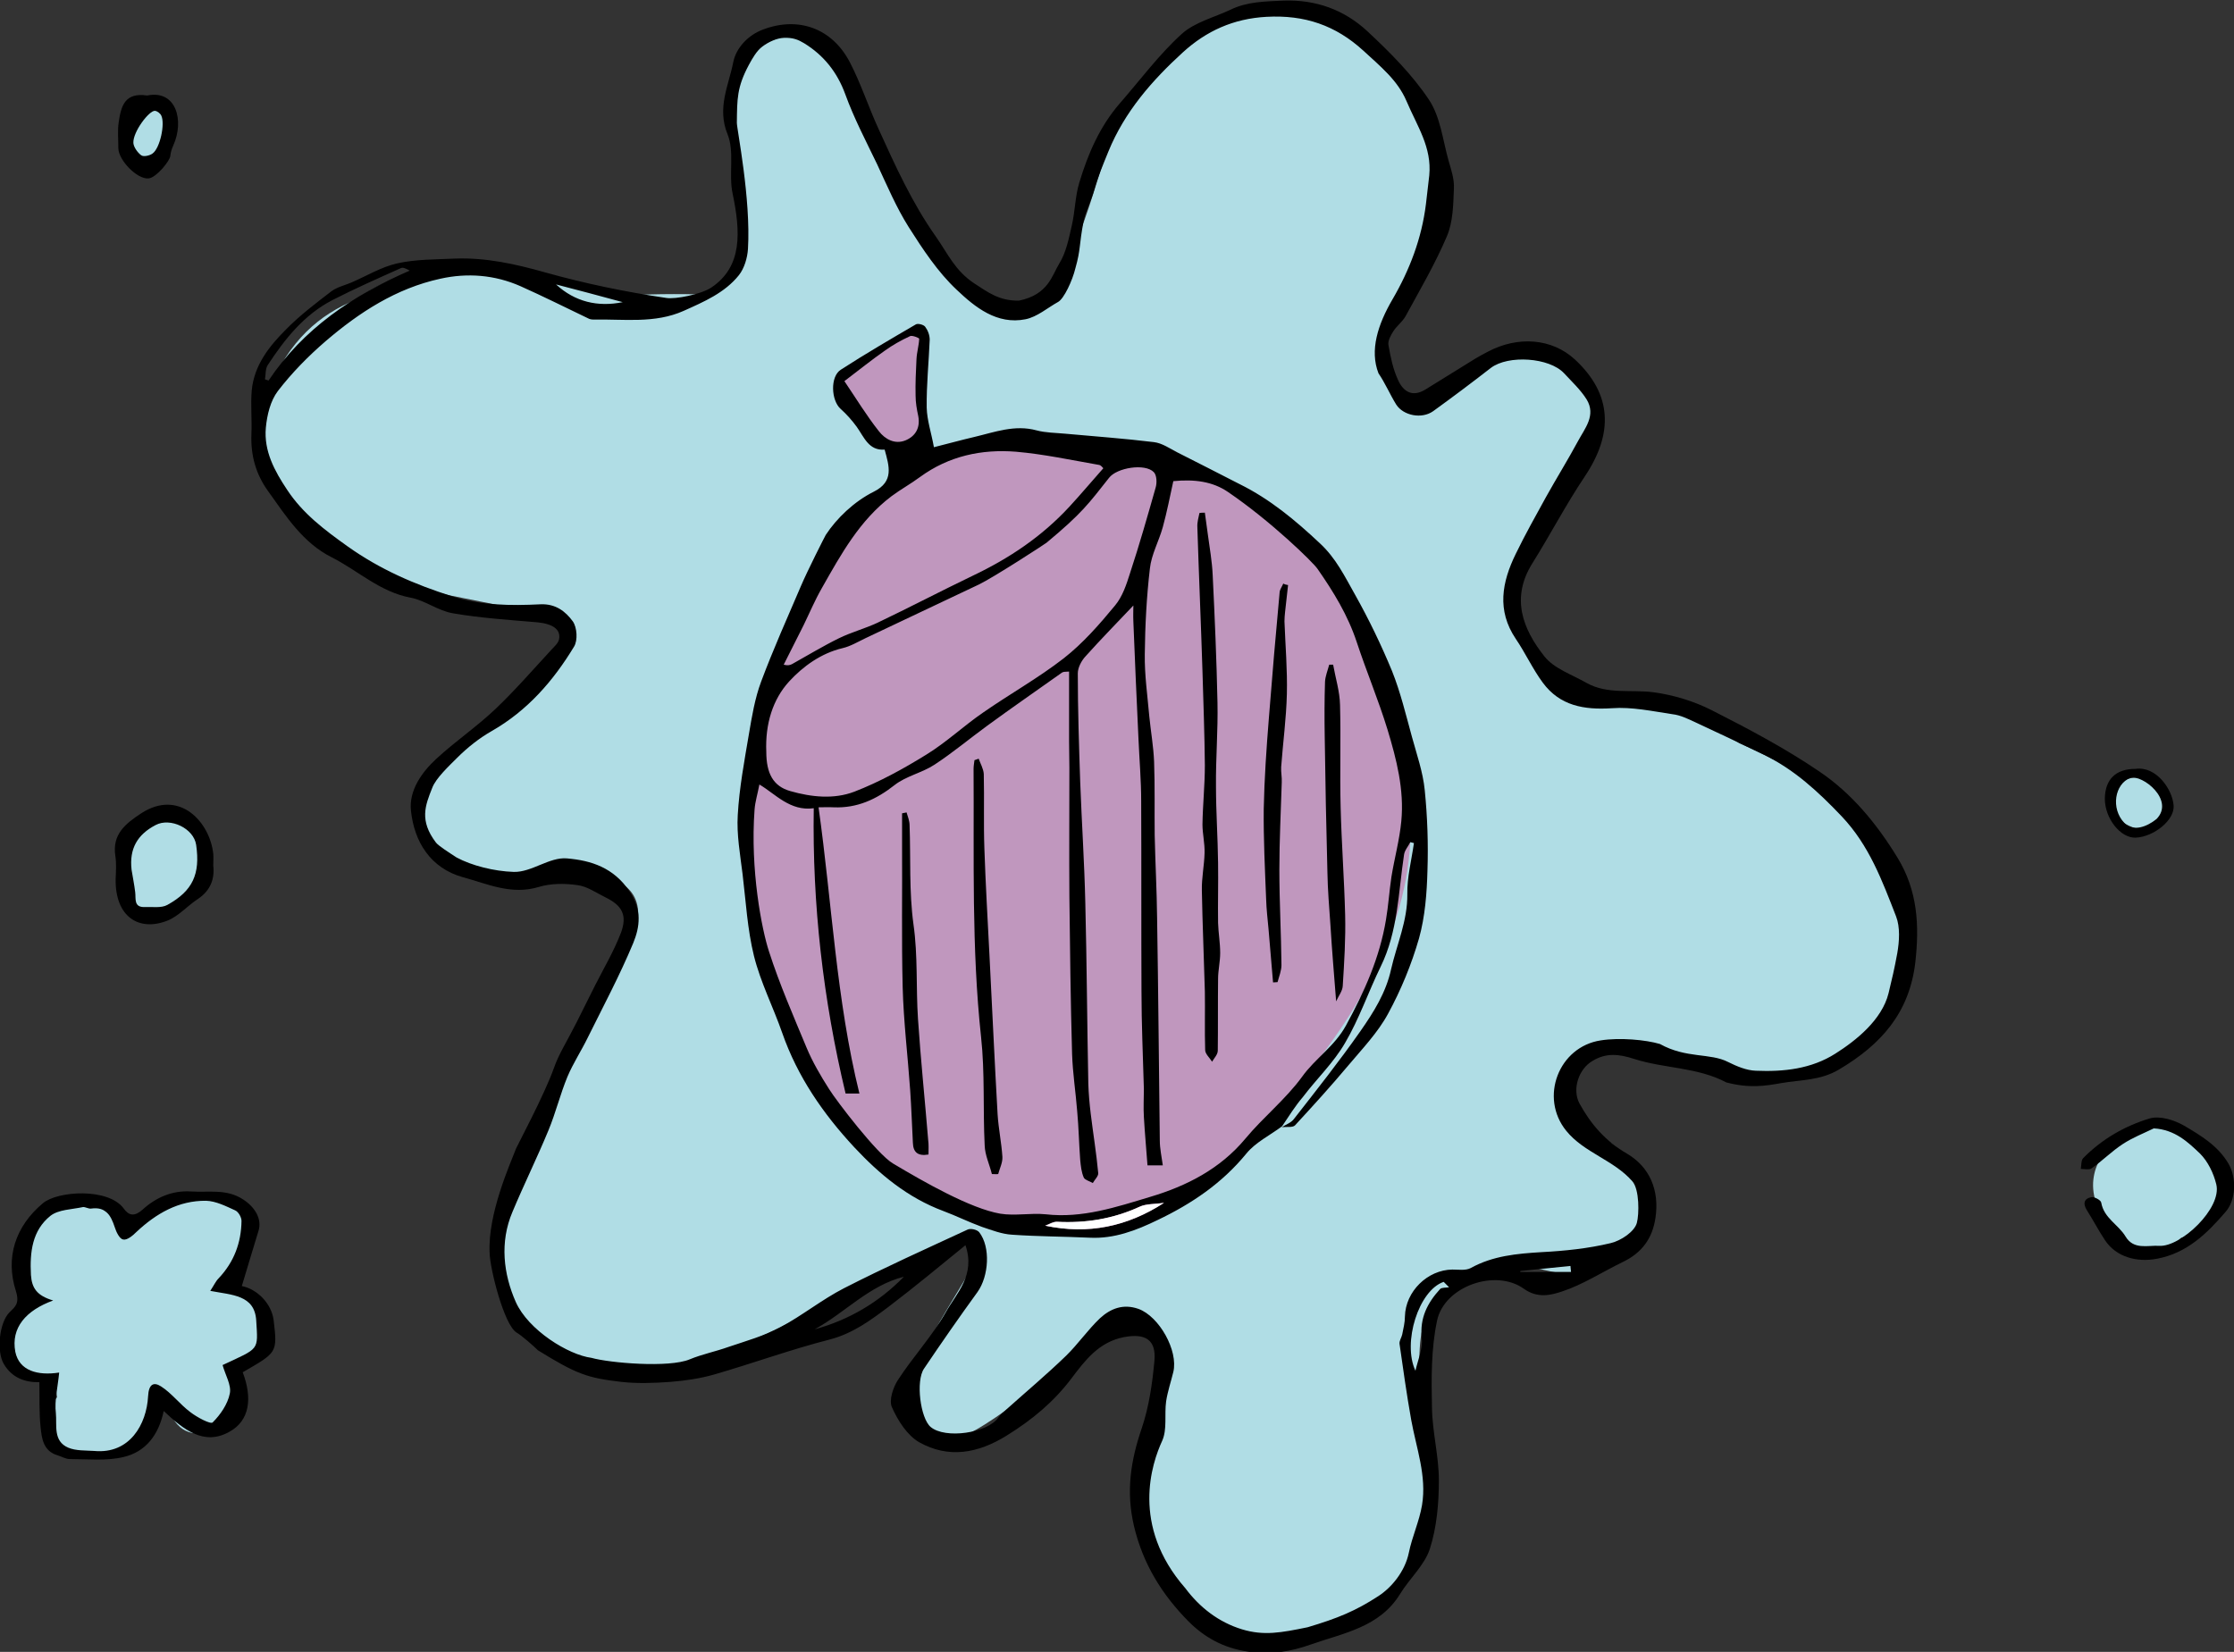 <?xml version="1.0" encoding="utf-8"?>
<!-- Generator: Adobe Illustrator 21.1.0, SVG Export Plug-In . SVG Version: 6.00 Build 0)  -->
<svg version="1.1" id="圖層_1" xmlns="http://www.w3.org/2000/svg" xmlns:xlink="http://www.w3.org/1999/xlink" x="0px" y="0px"
	 viewBox="0 0 743.7 550" style="enable-background:new 0 0 743.7 550;" xml:space="preserve">
<rect x="0" y="0" width="743.7" height="550" fill="#333333" stroke="none"/>
<style type="text/css">
	.st0{fill:#B0DDE5;}
	.st1{opacity:0.5;fill:#D05399;}
	.st2{fill:#FFFFFF;}
</style>
<g>
	<path class="st0" d="M579.1,247.5c-12-8-26.3-12.5-40.6-12.9c-4-1.2-25.6-12-26.9-13.3c-13.8-13.7-5.8-32.6-2.2-39
		c6.1-10.9,13.8-20.5,19.2-31.9c2.6-5.6,2.8-11.1,1.4-15.9c-2.5-9.7-11-18-21.1-17.5c-5.4-0.5-10.8,1.3-14.9,6
		c-8,5.2-24.6,15.5-29.8,6.7C445,97.3,522.1,65.7,442.5,7.6c-20.2-14.8-55.8,8.2-68,28.7c-10.8,18.1-13.3,58.7-36.1,67
		c-1.2,0-2.4-0.1-3.3-0.1c-2.4-0.8-6-1.9-7.7-2.2c-20.1-11.1-30-37.5-38.8-60.1c-0.7-1.8-1.6-3.4-2.6-4.9c-0.5-2.9-1-5.8-1.4-8.7
		c-4.2-27.9-46.6-16-42.4,11.7c2,12.9,5.3,26.5,4.9,39.6c-0.3,8.9-4.7,14.1-9.9,19.4c-0.2,0-0.3,0.1-0.5,0.1
		c-11-0.3-22-0.3-32.9,0.6c-11.9-5.8-26.8-7.4-39.2-9c-16.2-2-33.5,0.6-46,10.1c-12.3,4.8-22.6,14-28.7,29.4
		c-7.8,19.6-0.2,40.3,16.5,52.6c16.6,12.2,39.5,15.6,59.2,19.6c4.6,1.3,17.3,0,20.6,3.6c3.7,4,3.2,6,0.5,11.5
		c-5.4,11-25.6,25.6-35.3,32.7c-19,14-12.6,39.6,12.3,41.1c21.4,1.3,65.9-8.2,41.8,33.9c-18.3,32-72.8,103.7-15,128
		c43.3,18.3,94.5-31.1,131-39.3c21.7-4.9-42,55.7-9.2,66.6c18.8,6.3,93.5-87.2,70.4-4.3c-2.6,9.4-4.2,18.3-3.3,28.3
		c1.4,14.4,21.4,42,44.1,43.6c31.1,2.2,49.9-24.4,52.5-53.7c0.7-8-2.1-14.9-2.7-23c-0.6-8.1-1.6-20.1,0.2-28.1
		c1.3-5.8,13.2-17.9,15-19c11.5-6.7,22.1,0.1,34.4,1c24.9,1.8,31-32.8,12.1-44.6c-6-3.8-8.7-5.1-10.5-11.6c-4.1-14.4,9-18.9,12.4-21
		c21.8,0.3,43.9,15.6,65.7,9.6c17.5-4.9,31.4-27.5,31.6-44.8C634.9,279.6,607.6,259.9,579.1,247.5z"/>
	<path class="st0" d="M86.3,440.8c-0.8-6.7-5.3-11.8-11.1-14.6c8.4-10.7,12.5-22.3-2.5-26.9c-9.6-2.9-21.2,3.2-29,8.3
		c-1,0.6-1.9,1.3-2.9,2c-0.5-1-1-1.7-1.3-2.1c-5.4-6.5-13.4-10.2-21.6-6.9c-7.7,3-12.5,10.7-12.9,18.9c-0.2,4.2,0.9,8.2,2.7,11.9
		c0.9,1.8,1.9,3.4,2.9,5.1c-1.1,0.7-2.2,1.5-3.3,2.4c-9.9,7.8,0.8,22.2,11.3,20.1c0,0.7,0,1.4-0.1,2.1c0.1,1.4,0.3,2.8,0.5,4.1
		c-2,2.4-3,5.3-2.6,8.9c0.8,5.9,5.8,10.3,11.8,10.4c6.9,0.1,14.9,1.3,20.3-3.9c3.5-3.4,5-8.6,3.8-13.4c-0.2-0.9-0.6-1.8-0.9-2.7
		c2.4,1.9,4.5,3.9,5.6,6.5c6.1,14.1,26.7,1.9,20.7-12.1c-0.4-0.8-0.8-1.6-1.2-2.3C82.9,453.7,87.3,449,86.3,440.8z"/>
	<path class="st0" d="M67.8,290.1c0-1.1-0.2-2-0.5-3c0.6-3.7-0.2-7.6-2.6-10.7c-7.3-9.4-22.2-4.9-24.5,6.3c-0.3,1.4-0.5,2.8-0.5,4.2
		c-1.2,4.3-0.5,8.8,2.3,12.3c4.1,5.3,11.2,5.8,16.5,2.5C63.6,300.6,68,295.4,67.8,290.1z"/>
	<path class="st0" d="M732.2,381.4c-4.8-4.4-10.1-7-16.8-5.5c-4.3,0.9-8.3,3-11.4,5.9c-4.1,1.9-6.5,5.9-7.1,10.8
		c-0.7,5.9,1.8,11.7,5.9,16.1c0.1,0.2,0.2,0.4,0.3,0.6c3.7,6.4,10.4,7.6,17.2,6.5c2.2-0.4,4.2-1.8,5.7-3.6c1.7-0.6,3.3-1.3,4.8-2.2
		c5.1-3.1,8-8.3,8.1-14.3C739,390.2,736.1,385,732.2,381.4z"/>
	<path class="st0" d="M719.4,262.2c-1.2-1.2-3-2-4.8-2.3c-3.4-2.2-8.8-0.5-10.7,3c-2.2,4.1-0.8,8.3,2.9,10.9c1.2,0.9,2.7,1.5,4.2,2
		c2.5,0.8,4.7,0.2,7-0.8c2.6-1.1,3.8-4.3,4-6.9C722,266,720.9,263.8,719.4,262.2z"/>
	<path class="st0" d="M49.3,34.2c-4.1,0.2-8.3,3.5-8,8c0,0.2,0,0.4,0,0.5c-0.1,0.3-0.2,0.6-0.3,0.8c-1.5,3.9,1.7,8.9,5.6,9.8
		c4.6,1,8.2-1.4,9.8-5.6c0.7-1.7,1-3.8,0.8-5.6C57,38,53.8,34,49.3,34.2z"/>
	<g>
		<path d="M321.4,414.6c-8.5,6.9-16.9,13.9-25.6,20.5c-6,4.5-11.9,8.9-19.6,10.9c-12.9,3.3-25.5,7.9-38.3,11.6
			c-4.8,1.4-9.8,2.1-14.7,2.5c-5.5,0.4-11,0.6-16.4,0c-11.3-1.3-14.9-2.6-27.7-10.5c-1.3-1.3-5.5-5-7.1-5.9
			c-4.2-2.5-8.9-21.3-9-26.5c-0.7-13,6.9-29.8,8.8-34.8c0.2-0.6,9.5-18,12.6-26.8c1.6-4.6,4.3-8.8,6.5-13.2c0.3-0.6,0.7-1.3,1-1.9
			c2.1-4.2,4.2-8.4,6.3-12.6c2.9-5.7,6.2-11.3,8.5-17.3c2.2-5.9,0.4-9.1-5.1-11.8c-3.1-1.5-6.1-3.7-9.4-4.1
			c-4.2-0.6-8.8-0.6-12.8,0.6c-9.1,2.8-17.1-1-25.2-3.2c-10.9-3-16.3-11.8-17.4-22.2c-0.7-6.7,3.6-12.8,8.5-17.3
			c6.3-5.8,13.5-10.7,19.7-16.6c6.5-6.2,12.4-13,18.5-19.6c1-1.1,2.3-2.2,2.6-3.5c0.7-3.4-2.2-5.2-7.2-5.7c-9.4-0.8-18.8-1.4-28.1-3
			c-4.9-0.8-9.3-4.3-14.1-5.2c-10.2-1.9-17.5-9-26.2-13.4c-9.6-4.8-15.2-13.6-21.2-22c-4.2-5.8-5.9-12.1-5.6-19.2
			c0.2-4.8-0.3-9.7,0.1-14.4c0.8-8.4,5.8-14.7,11.4-20.3c4.6-4.7,9.9-8.7,15.1-12.7c1.9-1.4,4.4-2,6.6-2.9c5.1-2.2,10-5.2,15.3-6.4
			c6.2-1.4,12.8-1.3,19.2-1.6c10.3-0.4,20.2,1.8,30.1,4.6c13.2,3.7,26.7,6.5,40.3,8.5c3.1,0.5,11.5-1.2,14.9-3.4
			c10.6-7,9.8-18.7,7.2-31.3c-1.4-6.4,0.7-13.9-1.7-19.8c-3.6-8.8,0.4-16.3,1.9-24c0.9-4.6,4.8-9,10-10.9
			c11.7-4.4,22.9-0.4,28.8,10.9c3.7,7.1,6.2,14.9,9.6,22.3c5.6,12.3,11.1,24.5,19,35.7c4.2,6,6.4,11.4,12.9,15.7
			c4.5,2.9,8.2,5.8,14.8,5.7c9.8-2,11-8.4,13.4-12.3c2.3-3.7,3.2-8.3,4.2-12.7c1.1-4.7,1.1-9.7,2.5-14.3c2.9-9.6,6.8-18.7,13.5-26.4
			c6.8-7.8,13-16.2,20.6-23.1c4.3-3.9,10.8-5.5,16.3-8.1c5.6-2.7,11.5-2.7,17.5-3c10.9-0.4,20.4,3.1,28.1,10.3
			c7.4,6.9,14.8,14.3,20.4,22.7c3.8,5.7,4.6,13.4,6.5,20.2c0.9,3.1,2,6.3,1.8,9.5c-0.2,5.3-0.3,11-2.3,15.7
			c-3.9,9.2-9,17.9-13.8,26.7c-1,1.8-2.9,3.2-4,4.9c-0.9,1.4-1.9,3.2-1.7,4.6c0.7,4,1.5,8,3.2,11.7c1.7,3.8,4.7,5.9,9.1,3.2
			c5.6-3.5,11.2-6.9,16.8-10.4c1.3-0.8,2.7-1.5,4-2.2c10-5.3,21.3-4.5,29,2.6c12.5,11.6,12.8,24.7,3.3,38.9
			c-6.3,9.4-11.5,19.4-17.5,29c-7.2,11.5-3.2,21.8,4,30.9c3.2,4.1,9.2,6.1,14.1,8.9c7,3.9,14.9,2.1,22.3,3.1c6.7,0.9,13.5,3,19.4,6
			c12.2,6.2,24.5,12.7,35.8,20.4c10.8,7.3,19.1,17.4,26,28.7c6.7,11,7.3,22.5,5.9,34.9c-2,16.8-11.4,27.3-25.4,35.6
			c-6.2,3.7-12.7,3.4-19.1,4.5c-5.6,1-10.7,1.8-18.4-0.2c-9.6-5.1-20.6-4.6-30.6-7.8c-5.2-1.7-9.4-2.1-13.9,0.6
			c-4.7,2.7-6.9,9.5-4.4,14.2c3.8,6.9,8.6,12.5,15.8,16.7c7.5,4.4,10.9,12.1,9.5,21.4c-1,6.9-4.6,11.7-10.9,14.7
			c-6.8,3.3-13.2,7.5-20.2,9.8c-3.6,1.2-8.1,2.4-12.7-0.9c-9.5-6.8-26.5-0.8-28.9,10.6c-2,9.4-1.9,19.3-1.7,28.9
			c0.1,8.1,2.3,16.2,2.3,24.3c0,7.6-0.7,15.6-3,22.8c-1.8,5.5-6.8,9.9-9.9,15c-6.8,11.1-18.8,13-29.6,16.8
			c-6.7,2.4-13.6,3.6-21.2,2.4c-8-1.2-14.3-4.7-19.6-10c-8.8-8.9-15.2-19.1-18.2-31.8c-2.7-11.5-1.1-21.8,2.6-32.6
			c2.4-7.1,3.5-14.8,4.2-22.3c0.7-7.3-3.2-9.3-10.1-8c-8.4,1.6-13,7.8-17.4,13.6c-6,8-13.3,14-21.7,19.2c-9.5,5.9-19.3,7.7-29.1,2.2
			c-4-2.3-7.1-7.2-9.1-11.7c-1-2.3,0.4-6.5,2-9c5-7.7,11.4-14.6,15.9-22.5C318.5,430.4,324.8,424.6,321.4,414.6z M352.3,100.5
			c-3.6,2-7,5-10.9,5.8c-9.5,1.9-16.8-4-22.9-9.8c-6.3-5.9-11.3-13.5-16-20.9c-4.1-6.5-7.2-13.8-10.5-20.9
			c-3.7-7.7-7.7-15.3-10.6-23.3c-2.7-7.4-7.2-13-13.7-17c-2-1.2-3.7-1.9-6.7-1.8c-2.5,0.1-5.2,1.4-7.2,2.9c-1.9,1.4-3.3,3.9-4.5,6.1
			c-4,7.5-3.9,11.3-4,19.3c0,2.1,4.7,25.2,3.7,42c-0.2,3-1.2,6.4-3,8.7c-4.7,5.9-11.7,8.9-18.4,11.9c-9.6,4.3-19.9,2.7-30,2.9
			c-0.6,0-1.3-0.1-1.8-0.4c-7.5-3.6-14.9-7.3-22.5-10.7c-8.6-3.8-17.7-4.5-26.7-2.5c-14.7,3.2-27,11.2-38.2,20.8
			c-5.8,5-11.2,10.5-15.9,16.6c-2.5,3.3-3.6,8-4,12.2c-0.7,7.8,2.9,14.4,7.1,20.7c5.2,7.9,12.4,13.3,20.1,18.8
			c10.8,7.7,22.4,12.7,34.7,16.6c9.6,3.1,19.6,3.2,29.6,2.7c5-0.2,8.3,2.4,10.7,5.7c1.4,2,1.7,6.3,0.4,8.4
			c-6.9,11.4-15.5,21.3-27.4,28.1c-4.2,2.4-8.1,5.5-11.5,8.9c-2.7,2.7-7.1,6.8-8.3,10c-2.4,6-4.3,10.9,1.2,18.2
			c0.8,1.1,4.6,3.5,6.9,5c5,2.7,12.5,4.6,19,4.8c5.9,0.2,11.9-5,17.7-4.5c8.2,0.7,15.6,3.1,20.9,11c4.2,6.2,3.4,11.8,1.2,17.2
			c-4.5,10.8-10,21.1-15.2,31.6c-2.1,4.3-4.8,8.4-6.7,12.9c-2.4,5.8-3.9,12-6.3,17.8c-3.8,9.2-8.2,18.1-12,27.2
			c-4.3,10.1-3,20.7,1.1,30c4.2,9.4,17.5,17.6,25.2,18.6c6,1.7,25.8,3.4,32.7,0.5c4.1-1.7,8.6-2.6,12.8-4.1c5.9-2,12-3.7,17.4-6.6
			c7.3-3.9,13.8-9.2,21.2-13c13.5-6.9,27.3-13.1,41.1-19.5c1-0.5,3.2,0,3.9,0.9c3.8,4.9,3.2,14.6-0.6,19.9
			c-6.1,8.4-12,16.9-17.8,25.5c-2.8,4.1-1.2,16.5,2.2,19.4c4.8,4.1,19,2.1,22.6-3.2c0.7-1,1.7-1.8,2.6-2.6
			c6.7-6,13.5-11.7,19.9-17.9c4-3.9,7.2-8.6,11.3-12.5c3.5-3.2,7.7-4.9,12.8-3.1c6.9,2.5,13.3,13.9,11.6,21
			c-0.8,3.3-1.9,6.5-2.4,9.8c-0.6,4.4,0.4,9.3-1.3,13.1c-3.4,7.4-10.6,28.2,7.7,49.1c4.7,6.3,11,11.3,18.9,13.7
			c7.3,2.2,13,1.1,21.8-0.7c10.1-3,16.1-5.5,23.6-10.4c4.3-2.8,8.8-8.1,10.1-14.4c1.1-5.4,3.5-10.5,4.4-15.9
			c1.6-9.7-1.9-18.9-3.6-28.3c-1.5-8.4-2.7-17-3.9-25.4c-0.1-1,0.7-2.1,0.9-3.1c0.4-2,0.9-4,0.9-6c0.2-8.3,7.5-15.5,15.8-15.6
			c2,0,4.4,0.4,6.1-0.5c7.4-4.1,15.4-4.8,23.6-5.3c7.7-0.4,15.5-1.2,23-3c3.4-0.8,7.9-3.8,8.7-6.7c0.8-2.9,0.9-11.2-1.5-13.9
			c-6.2-7.1-16.1-9.5-22-16.8c-9-11.1-2.5-28,11.5-30.1c6.3-1,15-0.2,19.7,1.2c8.8,4.9,16.7,2.9,22.7,6c2.8,1.4,6.1,2.8,9.2,2.9
			c9.3,0.4,18.5-0.6,26.5-5.7c6.8-4.3,15.5-11.2,17.7-20.1c1.3-5.4,1.9-7.9,2.9-13.3c0.7-4,1-8.7-0.4-12.3
			c-4.6-11.8-8.9-23.6-18.1-33.3c-7.8-8.2-15.8-15.6-25.9-20.5c-7.6-3.7-15.3-7.3-23-10.9c-2.4-1.1-4.8-2.3-7.4-2.6
			c-6.7-1-13.6-2.5-20.2-2c-9.3,0.6-17.3-0.8-23-8.5c-3.4-4.6-5.8-9.9-9-14.6c-6.4-9.5-4.6-18.9,0-28.3c3.1-6.4,6.6-12.6,10-18.8
			c3.5-6.3,7.3-12.4,10.7-18.7c2.3-4.3,6.1-8.6,2.9-13.9c-2-3.2-4.9-5.9-7.5-8.7c-4.9-5.3-18.6-6.2-24.4-1.8
			c-6.3,4.9-12.7,9.7-19.2,14.4c-3.8,2.7-9.9,1.5-12.3-2.2c-2.1-3.4-3.7-7.2-5.9-10.4c-3-7.7-0.2-16.3,4.7-24.7
			c5.6-9.6,9.7-20.2,11.1-31.7c0.3-2.5,0.8-6.9,1.1-9.5c0.9-9.4-4-16.3-7.6-24.8c-3-7-8.8-11.6-14.3-16.7
			c-9.3-8.5-19.6-12-32.3-11.3c-11,0.6-20,4.7-27.8,11.8c-10.3,9.4-19.4,19.8-24.8,33c-1.7,4.2-3.5,8.4-4.7,12.7
			c-1,3.7-2.9,7.3-3.6,10.7c-1.5,7.8-0.9,9.2-2.7,15.5C357,93.5,354.2,99.4,352.3,100.5z M88.2,126.3c0.4,0.1,0.8,0.3,1.2,0.4
			c11.6-17.3,28.1-28.4,47-36.6c-1.3-0.7-2.3-1.2-3-0.8c-7.6,3.4-15.3,6.8-22.7,10.6c-9.5,4.9-15.9,13-21.6,21.7
			C88.3,122.9,88.5,124.7,88.2,126.3z M271.2,442.6c11.4-3.1,21.4-9,29.7-17.5C289.3,428,281.3,437.1,271.2,442.6z M471.2,456.4
			c0.8-3.6,2.5-7.3,2.1-10.9c-0.7-6.7,1.9-11.7,6.1-16.3c0.6-0.6,2-0.4,3-0.6c-0.6-0.6-1.2-1.2-1.8-1.8
			C472.3,429.6,466.8,447,471.2,456.4z M207.3,100.6c-7.4-2-14.8-4-22.2-5.9C191.4,100.5,199,102.3,207.3,100.6z M523,423.5
			c-0.1-0.7-0.1-1.3-0.2-2c-5.6,0.6-11.2,1.1-16.7,1.7c0,0.1,0,0.2,0,0.3C511.8,423.5,517.4,423.5,523,423.5z"/>
		<path d="M80.5,428.2c5.1,1,9.9,5.8,10.6,11.4c1.3,10.9,1.1,10.7-10.3,17.3c3.3,8.7,2.3,16.1-4.4,19.8c-8.5,4.8-15.3-0.7-21.9-6.9
			c-1.7,8.1-6.1,13.6-13.3,15.3c-5.7,1.4-12,0.7-18,0.7c-1.3,0-2.6-0.8-3.9-1.2c-4.9-1.4-5.4-5.6-5.8-9.5c-0.5-4.8-0.3-9.7-0.4-14.9
			c-4.9,0.1-9.1-1.5-11.8-6c-2.5-4.1-1.6-13.7,1.8-17.2c1.9-1.9,3.5-2.9,2.2-7.1c-3.6-11.2-0.2-21.6,9-29.3
			c4.9-4.1,21.8-5.2,26.9,1.8c1.7,2.4,3.6,2.7,6.2,0.4c4.5-4.1,9.9-6.5,16.2-6.1c5.9,0.4,11.8-1,17.4,2.7c3.7,2.4,6.4,6.4,5,10.6
			C84.1,416.1,82.4,422,80.5,428.2z M19.7,457c-0.5,5.1-1.6,9.4-1.1,13.5c0.4,4-1,9.3,4.1,11.5c2.6,1.1,5.8,0.9,8.7,1.1
			c11.8,1.1,17.4-8.9,17.9-18.2c0.2-4,1.8-4.9,4.3-3.3c3.6,2.3,6.3,6,9.8,8.6c2.2,1.7,6.7,4.1,7.4,3.4c2.6-2.6,5-6.1,5.7-9.6
			c0.6-2.8-1.5-6.2-2.4-9.5c12.4-5.8,11.8-4.7,11.2-14.8c-0.5-8.6-8.1-8.5-15.3-9.9c1.2-1.8,1.8-3.2,2.8-4.2
			c5.1-5.4,7.5-11.8,7.6-19.1c0-1.2-1-3-2.1-3.5c-3.1-1.4-6.4-3.1-9.7-3.2c-9.1-0.1-16.6,4.2-23.2,10.4c-1.2,1.2-3.1,2.8-4.4,2.5
			c-1.2-0.2-2.3-2.5-2.8-4.1c-1.3-3.9-2.9-6.9-7.9-6.2c-0.9,0.1-1.9-0.6-2.7-0.5c-3.7,0.8-8.1,0.8-10.8,2.9
			c-6.1,4.9-6.9,12.1-6.5,19.7c0.3,4.4,2,6.9,7.4,8.5c-9.1,3.3-14.1,9.1-12.6,17.1C6.4,456.4,12.5,458.1,19.7,457z"/>
		<path d="M717,375.7c-3.5,1.7-7.1,3.1-10.3,5.2c-3.7,2.4-6.8,5.6-10.4,8.1c-0.8,0.6-2.4,0.2-3.6,0.2c0.2-1.2,0.1-2.9,0.8-3.6
			c6.2-6.3,13.8-10.7,22.1-13.2c3.4-1,8.2,0.5,11.5,2.4c5.6,3.3,11.3,6.7,14.8,12.7c2.7,4.7,2.5,12-1,16
			c-6.2,7.2-12.8,13.7-22.8,15.6c-6.8,1.3-13.6-0.6-17.3-6.1c-2.2-3.3-4-6.8-6.1-10.1c-1.3-2.1-1-3.8,1.5-4.3c1-0.2,3.2,1,3.3,1.8
			c0.9,5.2,5.7,7.3,8.1,11.3c2.7,4.5,7.3,2.9,11.2,3.1c7.1,0.5,21-12.5,19-20.5c-0.9-3.7-2.8-7.6-5.4-10.2
			C728.5,380.4,724.1,376.1,717,375.7z"/>
		<path d="M71,288.2c0.5,4.4-0.9,8.3-5.1,11.1c-3.5,2.3-6.4,5.7-10.1,7.2c-9.5,3.8-17.5-1.2-17.3-13.8c0.1-2.6,0.3-5.2-0.1-7.7
			c-1.1-7.2,3.3-10.7,8.6-14.2c12.8-8.3,22.9,3,24,13.5C71.1,285.5,71,286.6,71,288.2z M43.8,289.6c0.4,2.5,0.9,4.9,1.2,7.4
			c0.3,2.2-0.6,5.2,3.3,5c2.5-0.1,5.4,0.4,7.4-0.7c8.5-4.7,11-10.3,9.6-20c-0.8-5.5-8.6-9.2-13.5-6.6
			C45.7,277.9,43,282.6,43.8,289.6z"/>
		<path d="M49,31.8c9.7-2,12.4,8.4,8.7,16.6c-0.5,1.1-0.9,2.3-1,3.5c-0.1,1.6-4.6,7.2-7.2,7.5c-3.8,0.4-10-6-10.1-10
			c0-2.9-0.3-5.8,0.1-8.6C40.3,35.3,41.5,30.7,49,31.8z M44.4,47.6c0.1,1.4,1.4,3.2,2.6,4.1c0.8,0.6,2.9,0.1,3.8-0.6
			c2.5-1.8,4.2-9.9,2.9-12.6c-0.3-0.7-1.3-1.5-2.1-1.6C49.7,36.7,44.2,43.9,44.4,47.6z"/>
		<path d="M710.9,256c6.9-1,12.3,6.8,12.7,12.2c0.4,4.8-6.5,10.4-12.6,10.7c-5.1,0.2-10.3-6.4-10.3-13
			C700.8,259.5,704.3,256,710.9,256z M709.2,259c-5.2,2-6.6,10.2-2,15c3,3.1,7.6,1.2,10.7-1.3C724.1,266.4,713.2,257.8,709.2,259z"
			/>
	</g>
</g>
<g>
	<path class="st0" d="M473.5,280.6c0.2-3.7-0.7-6.9-2.3-9.5c-0.9-11.4-3.8-22.4-8.7-32.9c-3.4-14.2-8.5-27.6-14.9-38.7
		c-9-15.4-22.6-26.9-37.4-36.5c-6.2-4-11.8-7.4-18.6-8.2c-6.9-4.2-17.6-3.8-22.8,2.6c-3.1,3.9-5.4,7.4-7.3,11.4
		c-4.6,3.2-8.8,6.6-12.8,10.2c-8,4.9-16.9,9.2-23.5,13.3c-14,8.6-29.4,13.5-44.1,20.4c-16.1,7.5-25.8,19.5-28.6,34.1
		c-9.6,14.7-4,39.8-1.2,55.3c2.1,11.8,5.2,24.2,11.3,34.4c0.1,0.6,0.1,1.1,0.3,1.7c10.5,49.8,68.9,86.1,118.5,68.9
		c11.5-4,20.6-11.9,29.5-19.9c3.4-3,6.9-6.1,10.4-9.1c3.1-1.6,6.1-3.4,9-5.3c10.4-7,16.4-13.8,19.7-21.5
		C467.1,332,472.3,306,473.5,280.6z"/>
	<path class="st1" d="M454.1,209.3c-6.6-15-11.3-24-23-32.4c-0.4-0.7-28.7-19.3-45.9-23.6c-23.5-8.4-47.6-9.6-71,0
		c-2.3-2-4.5-4-6.8-6c-0.3-2.1-0.6-4.2-1-6.3c-0.3-3.1-0.2-6.2-0.1-9.2c0.1-5.6,0.4-11.2,1-16.8c0.3-3-3.3-4.3-5.5-3.2
		c-7.3,3.6-16.2,7.6-21.1,14.3c-0.8,1.1-0.5,2.6,0,3.7c3.7,8.2,24.9,23.2,16.4,33c-0.5,0.5-9.5,4.7-13,7.9
		c-8.4,7.6-19.8,37.4-20.5,38.2c-16.1,20.9-15.4,60.4-13.8,85.2c0.2,2.3,1.7,14.5,2.3,18.6c2.2,16.3,24.8,54.7,25.8,56.6
		c5.7,10.1,14.5,20,25.1,25.1c4.2,2,26.1,13.6,35.9,13.6c1.6,0.4,22,2.3,23.6,2.5c30.1-5.6,50-26,52.3-28.6
		c21.6-24.7,44-50.9,52-83.5C474.2,268.4,466.4,237.1,454.1,209.3z"/>
	<g>
		<path d="M426.8,375c-4,3-8.8,5.3-11.9,9.1c-8.1,9.9-18.2,16.7-29.5,22.1c-7.2,3.5-14.5,6.3-22.6,5.9c-8.6-0.4-17.3-0.4-25.9-1
			c-3.4-0.2-6.7-1.5-10-2.6c-4.4-1.6-8.6-3.7-12.9-5.3c-11.8-4.4-21.2-12.2-29.6-21.2c-10.4-11.2-18.9-23.5-24-38.1
			c-3-8.6-7.2-16.8-9.4-25.6c-2.2-8.9-2.7-18.2-3.8-27.3c-0.8-6.5-2-13.1-1.6-19.6c0.5-9,2.2-18,3.7-26.9c1-5.9,2-12,4.1-17.6
			c4-10.7,8.7-21.2,13.2-31.7c2.2-5.2,8-16.6,8.3-17.1c3.6-5.5,9.4-11.1,16-14.4c6.8-3.4,5.1-8.5,3.6-14c-5.3,0.4-6.8-4.1-9.3-7.6
			c-1.6-2.2-3.4-4.2-5.4-6c-3.1-2.8-3.5-10.7,0.1-13c8.2-5.3,16.6-10.2,25-15.1c0.7-0.4,2.6,0.1,3.1,0.8c0.9,1.2,1.5,2.8,1.5,4.3
			c-0.3,7.5-1.1,15.1-1,22.6c0.1,4.3,1.6,8.6,2.4,13.2c4.8-1.2,9.1-2.4,13.4-3.4c6.8-1.6,13.5-4.2,20.8-2.2c3,0.8,6.3,0.8,9.5,1.1
			c9.8,0.9,19.7,1.6,29.5,2.8c2.7,0.3,5.3,2.1,7.8,3.4c7,3.5,13.9,7.1,20.8,10.6c10.1,5,18.5,12,26.7,19.7c5.4,5,8.3,11.1,11.7,17.1
			c4.6,8.2,8.7,16.7,12.3,25.4c2.8,7,4.6,14.5,6.6,21.8c1.6,5.9,3.7,11.8,4.3,17.9c0.9,8.9,1.2,17.9,0.9,26.8
			c-0.2,7.5-0.8,15.3-2.8,22.5c-2.5,8.7-6,17.2-10.3,25.1c-3.4,6.3-8.6,11.7-13.3,17.3c-5.7,6.8-11.7,13.4-17.7,19.9
			c-0.8,0.8-2.9,0.4-4.4,0.6c1.4-0.9,3.2-1.5,4.1-2.8c7.5-9.6,15.1-19.2,22.1-29.2c4.4-6.3,8.5-12.8,10.2-20.6
			c1.9-8.3,5.5-16.1,5.4-25c-0.1-5.7,1.4-11.3,2.2-17c-0.4-0.1-0.8-0.2-1.2-0.3c-0.7,1.4-1.9,2.7-2.1,4.2c-1.9,12.6-2,25.5-7.8,37.3
			c-4.1,8.4-7.1,17.3-11.8,25.3c-3.8,6.6-9.5,12-14.1,18.1C431.2,368.2,429.1,371.6,426.8,375z M377.3,201.6
			c-5.2,5.5-10.7,11.1-15.9,16.9c-1.4,1.5-2.6,3.8-2.6,5.7c0,12.1,0.4,24.1,0.8,36.1c0.5,13.5,1.4,26.9,1.7,40.3
			c0.5,20.1,0.6,40.2,1,60.2c0.1,3.3,0.4,6.7,0.8,10c0.8,6.6,1.9,13.2,2.5,19.8c0.1,1-1.2,2.2-1.8,3.3c-1-0.6-2.6-1-3-1.8
			c-0.8-1.8-1-3.9-1.2-5.9c-0.4-5.4-0.5-10.8-1-16.2c-0.5-6.4-1.5-12.7-1.7-19.1c-0.5-17.5-0.7-35-0.9-52.4c-0.1-14.3,0-28.6,0-42.9
			c0-3-0.1-5.9-0.1-8.9c0-7.6,0-15.3,0-23.1c-1.1,0.1-1.8,0-2.3,0.3c-8.3,5.9-16.7,11.7-24.9,17.7c-5.9,4.3-11.5,9-17.6,13
			c-4.1,2.7-9.5,3.8-13.3,6.8c-6.1,4.8-12.5,7.7-20.2,7.4c-1.8-0.1-3.7,0-5.1,0c4.5,32.1,5.9,64.1,13.6,95.3c-1.6,0-2.9,0-4.6,0
			c-7.5-31.3-11.1-63-10.6-95c-7.9,1.1-12.8-4.8-18.1-7.9c-0.6,3.2-1.4,5.7-1.6,8.3c-1.5,20.1,2.4,40,4.8,47.3
			c3.5,10.9,8.1,21.4,12.5,32c2,4.8,4.7,9.4,7.5,13.8c2.5,4,16,21.7,21.3,24.8c10.4,6.2,25.8,15,35.7,16.7
			c4.9,0.8,10.1-0.3,15.1,0.2c12.2,1.4,23.5-2.4,34.8-5.8c12.1-3.6,23.3-9.3,31.7-19.4c5.9-7.1,13.4-13.1,18.8-20.5
			c4.4-6.2,10.9-10.2,14.7-17.2c6.1-11.2,11.2-22.5,13.3-35.2c0.8-4.7,1.1-9.5,1.8-14.2c1-6.2,2.7-12.3,3.3-18.6
			c1-10.5-1.6-20.6-4.6-30.5c-3-9.8-7-19.3-10.2-29c-3-9.1-7.8-16.9-13.1-24.5c-1.4-2.1-15.4-15.8-29.8-25.6
			c-5.1-3.5-11.2-4.3-18.2-3.6c-1.1,5-2.1,10.2-3.5,15.3c-1.3,4.7-3.8,9.1-4.3,13.8c-1.1,9.4-1.6,19-1.7,28.5
			c-0.1,6.9,0.9,13.8,1.5,20.7c0.5,5,1.4,10.1,1.6,15.1c0.3,8.2,0.1,16.3,0.2,24.5c0.2,9.2,0.7,18.3,0.8,27.5
			c0.4,24.7,0.6,49.4,0.9,74.1c0,2.7,0.6,5.4,1,8.3c-1.8,0-3,0-5.1,0c-0.4-5.5-0.9-10.8-1.2-16.1c-0.2-3.1,0-6.2,0-9.3
			c-0.3-10.9-0.8-21.7-0.8-32.6c-0.1-21.1,0-42.2-0.1-63.3c0-6.9-0.6-13.8-0.9-20.7c-0.6-13-1.2-26-1.7-39
			C377.2,204.9,377.3,202.8,377.3,201.6z M255.1,250.3c0,7.2,2.3,11.5,8,13.1c7,2,14.5,2.8,21.3,0.2c8.3-3.2,16.3-7.6,23.9-12.3
			c6.7-4.1,12.5-9.6,18.9-14c8.9-6.2,18.4-11.5,26.9-18.1c6.4-5,11.9-11.3,17.1-17.6c2.5-3,3.8-7,5-10.8c3.1-9.4,5.8-18.9,8.5-28.4
			c0.5-1.6,0.4-4.2-0.6-5.2c-2.9-3-12.3-1.5-14.9,1.9c-6.8,8.6-8.9,11.7-20.8,21.6c-0.3,0.3-17.7,11.6-22.5,13.9
			c-12.6,6-25.2,11.9-37.8,17.9c-2.5,1.2-5,2.7-7.6,3.3c-7.2,1.7-13.2,6.1-17.8,11.1C257.3,232.8,254.7,241,255.1,250.3z
			 M367.3,155.9c-0.3-0.3-0.8-1-1.4-1.1c-9.2-1.6-18.4-3.6-27.7-4.4c-11.4-0.9-22.3,1.4-31.9,8.4c-3.1,2.3-6.4,4.1-9.5,6.4
			c-10.6,8-16.8,19.3-23.2,30.6c-2.3,4-4.1,8.3-6.1,12.4c-2.2,4.4-4.4,8.7-6.6,13.1c1.5,0.4,2.2,0.1,2.8-0.2
			c5.2-2.9,10.3-6,15.6-8.6c4.1-2,8.6-3.2,12.7-5.1c10.7-5.1,21.2-10.6,31.8-15.7c12.2-5.8,23.1-13.1,32.3-23.1
			C359.8,164.6,363.3,160.4,367.3,155.9z M281.1,126.9c3.8,5.6,7.3,11.4,11.5,16.7c2,2.6,5.3,4.5,8.9,3c3.3-1.4,4.9-4.2,4.2-8
			c-0.5-2.3-0.9-4.6-0.9-6.9c-0.1-4,0.1-8.1,0.3-12.1c0.1-2.3,0.8-4.5,0.9-6.8c0-0.3-2.3-1.2-3-0.9c-3,1.4-5.9,3-8.5,4.9
			C290.2,119.8,286.1,123.1,281.1,126.9z M387.5,400.5c-3.1,0.4-5.9,0.2-8.2,1.3c-8.8,4.1-17.9,5.5-27.5,5c-1.3-0.1-2.6,0.8-3.9,1.3
			C362.3,411.1,375.2,408.5,387.5,400.5z"/>
		<path class="st2" d="M387.5,400.5c-12.3,7.9-25.2,10.6-39.5,7.6c1.3-0.4,2.6-1.3,3.9-1.3c9.6,0.5,18.7-1,27.5-5
			C381.6,400.8,384.4,401,387.5,400.5z"/>
		<path d="M401.1,170.7c0.3,2.4,0.7,4.9,1,7.3c0.6,4.5,1.4,8.9,1.6,13.4c0.7,14.2,1.3,28.3,1.6,42.5c0.2,9.3-0.6,18.6-0.5,27.9
			c0,8.5,0.6,17,0.7,25.5c0.1,6.7-0.1,13.4,0,20c0.1,3.3,0.7,6.6,0.7,10c0,2.9-0.7,5.8-0.7,8.6c-0.1,8,0,15.9-0.1,23.9
			c0,1.3-1.2,2.5-1.9,3.7c-0.8-1.3-2.3-2.6-2.3-3.9c-0.2-6.5,0-13-0.1-19.4c-0.3-11.2-0.8-22.5-1-33.7c-0.1-4.2,0.8-8.3,0.9-12.5
			c0.1-3.2-0.7-6.4-0.7-9.5c0.1-6.6,0.8-13.1,0.8-19.7c-0.1-10.5-0.5-20.9-0.8-31.4c-0.5-16-1.2-31.9-1.7-47.9
			c-0.1-1.6,0.4-3.2,0.7-4.7C399.8,170.7,400.4,170.7,401.1,170.7z"/>
		<path d="M330.2,390.9c-0.8-3.2-2.3-6.3-2.4-9.5c-0.6-12,0.1-24.2-1.2-36.1c-3.2-29.7-2.3-59.5-2.5-89.3c0-1,0.2-2,0.3-2.9
			c0.5-0.2,1-0.3,1.4-0.5c0.6,1.7,1.6,3.4,1.7,5.1c0.2,8.3-0.1,16.6,0.2,24.8c0.4,11.9,1.1,23.8,1.7,35.7
			c0.9,17.6,1.7,35.2,2.7,52.8c0.3,4.8,1.3,9.5,1.6,14.2c0.1,1.9-0.9,3.8-1.4,5.7C331.6,391,330.9,390.9,330.2,390.9z"/>
		<path d="M428.8,194.8c-0.3,3-0.7,6-1,9c-0.1,1-0.2,2-0.2,3.1c0.3,8.1,1,16.1,0.8,24.2c-0.2,8.1-1.3,16.2-1.9,24.3
			c-0.1,1.7,0.3,3.4,0.2,5.1c-0.3,9.7-0.8,19.4-0.8,29.1c0,10.6,0.6,21.1,0.7,31.7c0,1.9-0.8,3.8-1.3,5.7c-0.5,0-1,0.1-1.5,0.1
			c-0.5-5.9-1-11.8-1.5-17.7c-0.3-3.3-0.7-6.6-0.8-10c-0.4-10-0.9-20-0.8-30.1c0.2-10,0.9-20.1,1.7-30.1c1.1-14,2.3-28.1,3.6-42.1
			c0.1-0.9,0.8-1.8,1.2-2.8C427.7,194.6,428.2,194.7,428.8,194.8z"/>
		<path d="M444.8,333.4c-0.7-9-1.4-17.2-1.9-25.4c-0.4-5.8-0.9-11.6-1-17.5c-0.4-15.1-0.7-30.2-0.9-45.3c-0.1-6.1-0.1-12.1,0.1-18.2
			c0.1-1.9,0.9-3.8,1.4-5.7c0.4,0,0.9,0,1.3,0c0.8,4.5,2.2,8.9,2.3,13.4c0.3,11.4-0.1,22.7,0.2,34.1c0.3,12,1.2,23.9,1.5,35.8
			c0.2,7.9-0.3,15.8-0.8,23.7C446.9,330,445.6,331.6,444.8,333.4z"/>
		<path d="M309.1,384.4c-3.5,0.6-5.1-0.7-5.2-3.9c-0.3-5.8-0.5-11.7-0.9-17.5c-0.8-11.4-2.2-22.9-2.5-34.3
			c-0.4-15.8-0.1-31.7-0.2-47.5c0-3.5,0-6.9,0-10.4c0.5-0.1,1-0.2,1.5-0.3c0.4,1.4,1,2.8,1,4.3c0.4,11-0.2,22.1,1.3,33
			c1.5,10.5,0.8,21,1.5,31.5c0.9,13.5,2.3,26.9,3.4,40.4C309.2,381.1,309.1,382.6,309.1,384.4z"/>
	</g>
</g>
</svg>
